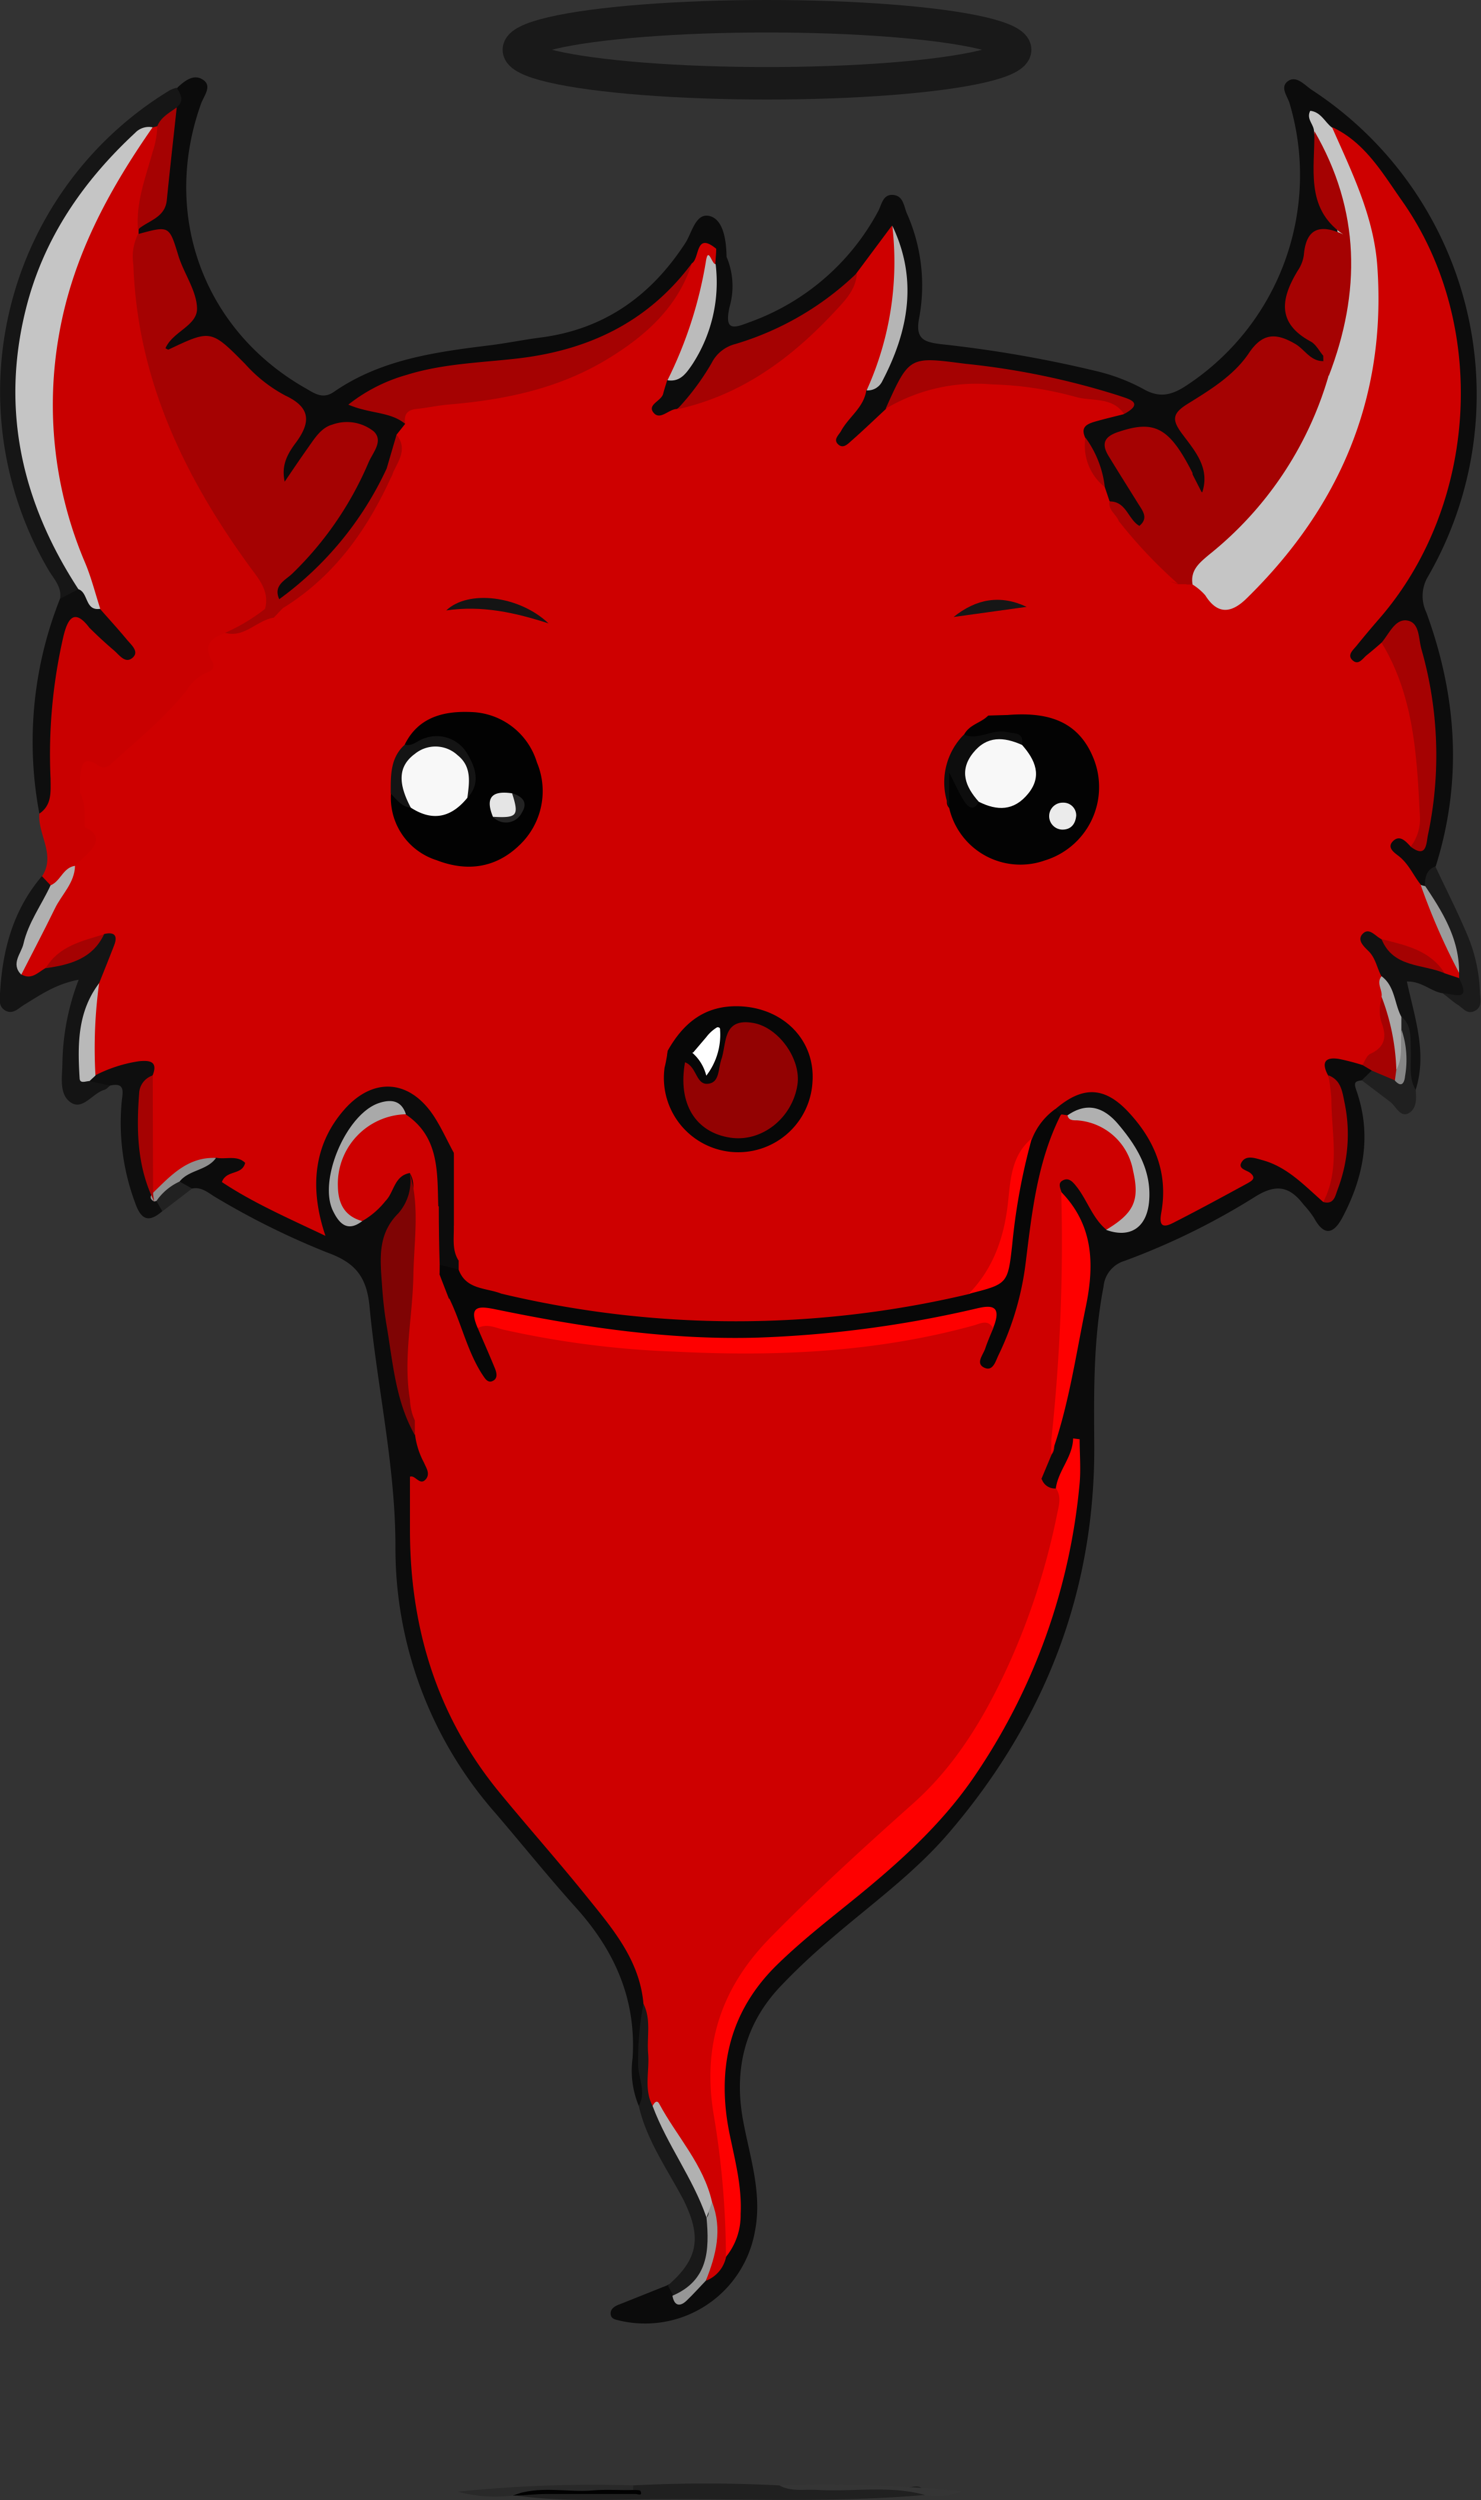 <svg xmlns="http://www.w3.org/2000/svg" viewBox="0 0 182.43 307.94"><rect x="0" y="0" width="182.43" height="307.94" fill="#333333" stroke="none"/><defs><style>.cls-1{fill:#0c0c0c;}.cls-2{fill:#0b0b0b;}.cls-3{fill:#161616;}.cls-4{fill:#141414;}.cls-5{fill:#c90000;}.cls-6{fill:#0e0e0e;}.cls-7{fill:#191919;}.cls-8{fill:#202020;}.cls-9{fill:#111;}.cls-10{fill:#1b1b1b;}.cls-11{fill:#292929;}.cls-12{fill:#353535;}.cls-13{fill:#010101;}.cls-14{fill:#212121;}.cls-15{fill:#ce0000;}.cls-16{fill:#a50202;}.cls-17{fill:#c5c5c5;}.cls-18{fill:#bbb;}.cls-19{fill:#b5b5b5;}.cls-20{fill:#9b9b9b;}.cls-21{fill:#fe0000;}.cls-22{fill:#070707;}.cls-23{fill:#b0b0b0;}.cls-24{fill:#969696;}.cls-25{fill:#7f0404;}.cls-26{fill:#a9a9a9;}.cls-27{fill:#8f8f8f;}.cls-28{fill:#b9b9b9;}.cls-29{fill:#b1b1b1;}.cls-30{fill:#a7a7a7;}.cls-31{fill:#868686;}.cls-32{fill:#030303;}.cls-33{fill:#020202;}.cls-34{fill:#0d0d0d;}.cls-35{fill:#f8f8f8;}.cls-36{fill:#ebebeb;}.cls-37{fill:#e5e5e5;}.cls-38{fill:#232323;}.cls-39{fill:#930202;}.cls-40{fill:#fff;}.cls-41{fill:none;stroke:#191919;stroke-miterlimit:10;stroke-width:4px;}</style></defs><g id="Capa_2" data-name="Capa 2"><g id="Capa_1-2" data-name="Capa 1"><path class="cls-1" d="M89.5,31.64a9.23,9.23,0,0,1,.37,6.16c-.74,3.24.76,2.51,2.56,1.85a29.09,29.09,0,0,0,15.71-13.57c.46-.81.57-2.16,1.85-2.07s1.34,1.36,1.7,2.23a21.86,21.86,0,0,1,1.54,12.89c-.54,2.68.65,3,2.64,3.26A150.57,150.57,0,0,1,135,45.7a23.55,23.55,0,0,1,5.83,2.21c2.09,1.21,3.63.71,5.43-.5a31,31,0,0,0,12.6-34.65c-.25-.89-1.23-2-.23-2.75s2,.38,2.86,1A44.84,44.84,0,0,1,175.91,71a4.67,4.67,0,0,0-.22,4.42c3.77,10.29,4.49,20.73,1.16,31.3-1,.63-.07,2.2-1.3,2.74a1.77,1.77,0,0,1-.94.08c-2-.73-3.06-2.55-4.11-4.17-1.24-1.91-.13-3.08,3.27-3.71a2.34,2.34,0,0,0,2.09-2.75c-.44-5.7-.08-11.47-1.76-17.06-.56-1.88-1.3-2.87-3.29-1.68-1,.28-1.24,1.26-1.93,1.82-1,.8-2,1-2.95.13a2.06,2.06,0,0,1-.23-3c1-1.27,1.92-2.54,3-3.76a41.59,41.59,0,0,0,1.8-51.25,35,35,0,0,1-3.62-5.2,2.79,2.79,0,0,0-2.55-1.75,2.34,2.34,0,0,0-1,.28c-1.1,3.25.3,6,1.48,8.88.36.85,1.44,1.45.95,2.61-1.27,1.26-3.22,1.53-4,3.64-1.18,3.19-2.57,6.06.83,8.76a4.89,4.89,0,0,1,1.18,2.36,1.83,1.83,0,0,1-.08.84c-1,1.57-2.1.88-3.28.16-3.31-2-3.62-2-6.3.77a35,35,0,0,1-5,4.16c-2.17,1.51-2.26,3-.8,5a8,8,0,0,1,1.47,3.85c.18,1.34-.18,2.38-1.77,2.51-1.12-.25-1.43-1.39-2.22-2a17.22,17.22,0,0,0-3.06-4,2.59,2.59,0,0,0-3.54-.22c-1.13.89-.59,2,.07,2.92,1.09,1.44,1.41,3.24,2.39,4.74s.57,2.68-1.35,3c-1.75-.59-2.48-2.6-4.32-3.07a4.48,4.48,0,0,1-1.07-2,11.78,11.78,0,0,0-2.27-6.08c-1.35-3.14,1.79-3.19,3.07-4.49a1.76,1.76,0,0,0-1.5-1.32,78.72,78.72,0,0,0-18.26-2.53c-3.63-.1-4.74,2.64-5.76,5.41-1.51,1.29-2.84,2.78-4.38,4-1,.86-2.14,1.11-3.22.16s-.81-1.91-.22-3c1-1.83,2.36-3.44,3.51-5.17,4.43-1.89,4.31-6.18,4.8-9.88.21-1.58,1-3.94-1.19-5.2-1.68,0-2.06,1.73-3.17,2.46-1.87.64-3.1,2.15-4.5,3.38a18.53,18.53,0,0,1-7.42,4.39c-4.43,1.15-6.78,4.53-9.25,7.86a3.33,3.33,0,0,1-1.28,1.22c-1.07.44-2.12,1.24-3.34.57a2.11,2.11,0,0,1-1-3.22,10,10,0,0,1,2.13-2.8c1.74-.3,2.56-1.36,3.35-3a21.49,21.49,0,0,0,2.34-10.67,3.27,3.27,0,0,1,.32-1.71C88.9,29.62,88.9,31.32,89.5,31.64Z"/><path class="cls-2" d="M167.74,133.07c-.88.12-1,.28-.64,1.31,1.88,5.41.89,10.6-1.72,15.55-1.09,2.07-2.27,2.41-3.53.07a12.57,12.57,0,0,0-1.29-1.64c-1.71-2.24-3.38-2.58-6-.92a86.35,86.35,0,0,1-16.06,7.88,3.65,3.65,0,0,0-2.57,3.19c-1.24,6.4-1.19,12.82-1.14,19.3.15,18.19-6.09,34.13-17.86,47.9-4.35,5.1-9.83,9-14.87,13.37A76.55,76.55,0,0,0,96,244.82c-4.31,4.64-5.6,10.19-4.47,16.35.84,4.58,2.42,9.05,1.43,13.85a13.74,13.74,0,0,1-16.69,10.81c-.49-.12-1-.18-1.05-.81s.56-1,1.13-1.19l5.81-2.32c.48-.34,1,.06,1.47,0A11.6,11.6,0,0,0,86.47,280a5.11,5.11,0,0,0,2.34-2.79c2.6-3.84,1.36-8,.56-11.89a34.56,34.56,0,0,1-.31-14.49c1.22-5.63,5.09-9.59,9.2-13.27,3.63-3.24,7.53-6.18,11.2-9.4,7.92-6.93,13.26-15.52,17.18-25.14A77.42,77.42,0,0,0,132,181.34a3.74,3.74,0,0,1-2,2.74,2,2,0,0,1-2.47-1.38c-.29-1.4.24-2.68.55-4,3.77-7.18,3.77-15.14,4.7-22.9.4-3.33-1.3-6-3.38-8.39-.4-1.42-.17-2.61,1.36-3.14s2.51.33,3.28,1.43c1,1.37,1.79,2.86,3.26,3.79,2.33,1,3.24.62,3.32-1.66.12-3.92-1.86-7-4.56-9.5-1.43-1.36-3.27.07-4.91-.25a2.79,2.79,0,0,1-.85-.26,2,2,0,0,1-.78-1.07c.59-2.85,3-4.27,5.93-3.55,4.22,1,8.44,6.33,9.23,11.49.17,1.15-.58,2.77,1.17,3.31,1.08.34,5.19-2.3,5.56-3.44,1.15-3.47,2.4-3.92,5.84-2.61,2,.76,3.36,2.86,5.73,2.83,2.72-2,3.05-8.53.49-10.94a4.83,4.83,0,0,1-1.23-1.24c-.21-3.87,1.46-4.6,5.75-2.53a2.58,2.58,0,0,1,1.36,1.55C169.3,132.65,168.89,133.26,167.74,133.07Z"/><path class="cls-1" d="M78.68,259.39a11.37,11.37,0,0,1-.76-5.87c.47-7.23-2.19-13.21-6.93-18.49-3.4-3.78-6.59-7.75-9.89-11.61a49.45,49.45,0,0,1-12.39-32.89c0-10.05-2.27-19.73-3.19-29.6-.37-3.85-1.92-5.45-5.22-6.65a95.62,95.62,0,0,1-13.65-6.75c-.92-.52-1.76-1.38-3-1.13-.62-.11-1.25-.18-1.56-.86.3-2.38,2.47-2.93,4-4.11a9.2,9.2,0,0,1,3-.13c1.68.17,2.56,1,2.29,2.78-.13.86-.69,1.78.4,2.38,1.48.8,2.87,2,4.58,2,1.1,0,.73-1.22.79-1.94a17.4,17.4,0,0,1,4.75-11.28c4.18-4.23,9.28-3.78,12.6,1.15,1.32,2,2.76,3.9,2.9,6.41-1,2.57-.28,5.24-.53,7.84a36.28,36.28,0,0,0,.48,4.65,1.82,1.82,0,0,1-.73,1.38,2.81,2.81,0,0,1-3-.74c-.82-2.15-.63-4.39-.71-6.61-.26-4-.32-8.12-3.92-11-1.2-2.06-2.77-1.85-4-.27a16.17,16.17,0,0,0-3.29,7.25c-.28,1.72.15,3,2.24,2.93,1.73-.33,2.52-1.7,3.4-3,1-1.47,2.16-2.29,3.79-.79,1,2.38-.42,4.31-1.36,6.23a12.52,12.52,0,0,0-1.06,8.08c.66,3.45.28,7,.83,10.44.41,2.52,2.37,4.37,2.51,6.91.43,1.23,1,2.37,1.56,3.56.41,1,.79,2,.09,2.85C51,185.7,52,189.38,52.18,192.86c.67,12.32,6.18,22.48,14.16,31.58,4,4.57,8.22,9,11.44,14.19a20.19,20.19,0,0,1,3.24,8.9A14.2,14.2,0,0,0,80,257C80.19,258,80.34,259.26,78.68,259.39Z"/><path class="cls-2" d="M89.5,31.64c-.55.27-.55.27-1.24-1-1.28.45-1.76,1.65-2.47,2.64-4.46,5-9.14,9.75-16,11.28a108.39,108.39,0,0,1-13.28,1.93,25.12,25.12,0,0,0-8.86,2.35c.87,1.26,2.25,1.83,2.84,3.06A2.35,2.35,0,0,1,50.12,54c-.61,1.32-1,2.7-1.56,4.07-2.46,5.79-6.58,10.34-11,14.65a5.29,5.29,0,0,1-3.09,1.66c-2.76-1.45-1.05-3.07.08-4.23A50.32,50.32,0,0,0,42,60.5a27.77,27.77,0,0,0,1.85-3.75c.34-.85.64-1.78-.23-2.46a2.3,2.3,0,0,0-2.79.15,8.71,8.71,0,0,0-2.35,2.67c-.57.82-1.13,1.64-1.77,2.41a1.85,1.85,0,0,1-2.38.65,2,2,0,0,1-1-2.29A12,12,0,0,1,35,54.08c.9-1.64.79-3.1-.86-4.16a35.82,35.82,0,0,1-6.29-5.49c-1.52-1.59-3.09-2-5-.76-1,.63-2.23,1.29-3.18-.06-.77-1.11-.07-2,.64-2.94,3.1-3.94,1.82-8.83-2.82-11a1.76,1.76,0,0,1-.82-.84,1.57,1.57,0,0,1,0-.91c2.92-2.73,2.69-6.63,3.59-10.06a10.79,10.79,0,0,0,.62-4.25c-.14-1.1.54-1.93,1-2.85.91-.83,2-1.71,3.15-.92s.05,2-.29,3c-4.85,13.64.32,27.79,12.84,34.95,1.11.63,2.15,1.45,3.55.48,5.78-4,12.5-4.91,19.24-5.74,2.07-.26,4.12-.68,6.19-.95,7.83-1,13.61-5.1,17.87-11.66.83-1.28,1.29-3.93,3.18-3.25C89.16,27.27,89.46,29.7,89.5,31.64Z"/><path class="cls-3" d="M21.76,10.8c.49.8,1,1.6,0,2.43-.74,1-.86,2.52-2.15,3.22-.28.11-.55.22-.83.35a8.43,8.43,0,0,0-4,2.86C6.06,30.13,1.64,41.87,4.15,55.71,5,60.56,7.07,65,9.21,69.34c.54,1.08,1.36,2.09,1.11,3.44-.69,1.19-1.57,1.78-2.93,1,.26-1.45-.73-2.43-1.38-3.51A43.43,43.43,0,0,1,20.93,11.11,4.57,4.57,0,0,1,21.76,10.8Z"/><path class="cls-4" d="M13.56,133.72c-.23.18-.44.45-.7.52-1.47.42-2.68,2.59-4.17,1.54s-1-3.29-1-5a29.79,29.79,0,0,1,2-10.1c-2.8.52-4.73,1.88-6.72,3.09-.74.45-1.42,1.28-2.39.66-.79-.5-.61-1.42-.57-2.18.3-5.27,1.62-10.17,5.12-14.29.91-.26,1.39.21,1.71,1-.08,2.43-2.07,4-2.69,6.23-.26.93-.94,1.79.17,2.58a3,3,0,0,0,1.4.36c3.2.21,5.1-1.83,6.94-4,2.59.29,3.13,1,2.53,3.2a21.93,21.93,0,0,1-1.63,4.35c-2,2.42-3.29,5.06-2.85,8.35.1.79.07,1.48.88,1.86S13.57,132.43,13.56,133.72Z"/><path class="cls-5" d="M6.23,109.05l-1.05-1.11c1.73-2.65-.55-5.13-.33-7.72.74-1.92.44-3.94.33-5.89A54,54,0,0,1,7.09,77.55c.3-1.11.56-2.15,1.77-2.42,1.39-.31,2.21.55,2.79,1.69-.22,4.53-1.25,9-1,13.59.1,1.67.15,3.35.36,5-.1.61-.2,1.22-.25,1.83a3.3,3.3,0,0,1-1.49,3.3c.43.85,1.13.32,1.65.52,2.51,1.47,2.83,2.84,1.15,4.9-.5.61-1.17,1.07-1.72,1.65C8.92,107.91,8,109.69,6.23,109.05Z"/><path class="cls-6" d="M11,77.31c-1.93-2.55-2.7-.89-3.17,1A64.65,64.65,0,0,0,6.23,95.93c0,1.57.2,3.22-1.38,4.29A47.64,47.64,0,0,1,7.39,73.76l2.27-1.18c1.55,0,2.6,1.11,3.94,1.59C14.9,75.52,16,77,17.23,78.43a2.27,2.27,0,0,1,0,3.42c-1.12,1.07-2.32.77-3.43-.17C12.39,80.51,11.19,79.24,11,77.31Z"/><path class="cls-7" d="M78.68,259.39c1-1.75-.12-3.48-.08-5.23a37.71,37.71,0,0,1,.66-7.35c2.23.13,1.85,1.94,2,3.27.24,2.81-.2,5.69,1,8.39-.37,2.54.79,4.61,2,6.72,1.47,2.68,3.43,5.15,3.76,8.35,0,3,.62,6.28-2.52,8.35-.76.5-1.34,1.64-2.55.89l-.68-1.27c3.73-3.22,4.21-5.92,1.92-10.54C82.18,267.16,79.65,263.64,78.68,259.39Z"/><path class="cls-8" d="M78,306.14a176.18,176.18,0,0,1,17.95,0c5.2.6,10.41.08,15.61.3.8,0,2.08-.76,2.34.88-10.73.95-21.48.48-32.23.52-5.95,0-11.93.38-17.87-.41.65-1.16,1.77-.66,2.69-.7,3.67-.16,7.36.2,11-.2A2.21,2.21,0,0,0,78,306.14Z"/><path class="cls-6" d="M13.56,133.72,11,133.16a1.82,1.82,0,0,1,.49-1.5,8.17,8.17,0,0,1,5.67-2.26c2.2,0,3.43.95,2.72,3.38-3.23,2.65-2,6.2-1.68,9.44a12.58,12.58,0,0,0,1.63,4.44l.45.82a1.75,1.75,0,0,1-.31,1.73c-1.7,1.47-2.61,1-3.33-1.06A28.21,28.21,0,0,1,15,135.62C15.12,134.52,15.45,133.29,13.56,133.72Z"/><path class="cls-9" d="M177.71,122.35c-1.47-.23-2.58-1.5-4.41-1.45.95,4.42,2.53,8.79,1.08,13.35-1.77.06-1.43-1.32-1.48-2.3a14.27,14.27,0,0,0-1-5.82c-.78-1.85-1.42-3.78-3.21-5a20.35,20.35,0,0,0-1.5-3.21c-.79-1.2-1.39-2.55-.12-3.75s2.55-.6,3.7.36a5.24,5.24,0,0,0,4.52,3.61,9.49,9.49,0,0,1,3.11.86,11.87,11.87,0,0,1,2.19,1c.57.92,1.4,1.93.34,2.87S178.8,122.53,177.71,122.35Z"/><path class="cls-10" d="M177.71,122.35c1.26,0,3.64,1.23,2-1.87-.2-.22-.39-.44-.57-.68a44.61,44.61,0,0,0-3.1-7.94c-.43-.82-1.16-1.67-.52-2.73,0-1,.15-2,1.29-2.4,1.3,2.77,2.7,5.51,3.89,8.33a19.68,19.68,0,0,1,1.59,7c0,.86.4,1.88-.57,2.43s-1.48-.3-2.12-.7S178.35,122.82,177.71,122.35Z"/><path class="cls-8" d="M172.65,125.25c1.3,1.11,1.06,2.65,1.13,4.1.08,1.65-.3,3.35.6,4.9.12,1.11.11,2.38-.9,2.89s-1.52-.88-2.25-1.43l-3.49-2.64,1.22-1.19c.46-1,1.52-1,2.3-1.4,1.74-1.11.22-2.61.48-3.88A1.39,1.39,0,0,1,172.65,125.25Z"/><path class="cls-11" d="M78,306.14v.57c-3.8.66-7.62.12-11.43.3-1.16.05-2.37-.21-3.47.39a17.72,17.72,0,0,1-6.71-.48A162.46,162.46,0,0,1,78,306.14Z"/><path class="cls-12" d="M113.94,307.32c-4.38-1.2-8.86-.36-13.29-.62-1.56-.1-3.18.26-4.66-.56a177.75,177.75,0,0,1,22.49.72A7.87,7.87,0,0,1,113.94,307.32Z"/><path class="cls-13" d="M63.14,307.4c3.23-1.29,6.6-.37,9.89-.64,1.66-.14,3.34,0,5-.05.29,0,.78,0,.85.1.35.71-.36.39-.53.39-3.66,0-7.32,0-11,0-1.18,0-2.36.13-3.54.19Z"/><path class="cls-14" d="M20,149.21l-.73-1.28c0-1.88.73-3,2.85-2.39l1.54.86Z"/><path class="cls-15" d="M179.73,119.83l0,.65-1.8-.6c-2.22-2.08-5.61-2-7.77-4.2-.74-.35-1.48-1.47-2.28-.68s.14,1.6.73,2.19c.87.88,1,2.08,1.58,3.1a15.18,15.18,0,0,1,.83,2.87,20.69,20.69,0,0,0,.21,2.36c.66,4.11.5,4.37-3.43,5.66a28.4,28.4,0,0,0-2.85-.74c-1.77-.29-2.19.46-1.37,2,2.31,4.86,1.76,9.8.41,14.76-.13.49-.38.93-1,.85-2.3-2-4.42-4.33-7.53-5.16-.85-.23-1.92-.64-2.49.22s.57,1,1.05,1.38c.81.67.1,1-.38,1.28-3.05,1.66-6.1,3.32-9.19,4.89-1.59.8-1.61-.14-1.39-1.37.86-4.92-.9-9-4.22-12.48-2.89-3-5.55-3-8.81-.22-.16,1.83-1.85,3-2.11,4.79-2.19,2.44-2.5,5.49-3,8.54-.69,4.12-1.69,8.18-5.85,10.42-5.93,1.76-12.07,2.37-18.18,3a103.21,103.21,0,0,1-20.57,0,141.22,141.22,0,0,1-17.85-2.77,3,3,0,0,1-2.24-1.73,7.65,7.65,0,0,0-3.77-3.61c-.81-1.33-.52-2.8-.56-4.23,1.77-3,.9-6,0-9-.86-1.57-1.58-3.22-2.58-4.7-3-4.39-7.43-4.6-10.93-.6s-4.44,9.21-2.3,15.53c-4.71-2.24-8.92-4.08-12.76-6.63.58-1.54,2.48-.79,2.87-2.36-1-1-2.42-.38-3.6-.64a15.6,15.6,0,0,0-6.49,3.72c-.68.67-1.51,1.26-1.62-.45a50.68,50.68,0,0,1-.6-10.29,4,4,0,0,1,.92-3.14c.73-1.85-.6-1.82-1.7-1.72a17.35,17.35,0,0,0-5.36,1.73c-2-2.74-.85-5.72-.53-8.6a6.29,6.29,0,0,1,1-2.77c.62-1.54,1.24-3.09,1.84-4.64.48-1.23,0-1.68-1.23-1.39-2.07,2-4.93,2.56-7.19,4.18-.94.52-1.75,1.52-3,.8.89-5.12,3.65-9.32,6.62-13.41.56-.53,1.13-1.05,1.67-1.6,1.23-1.25,1.3-2.34-.48-3.13-1.82-1.17.46-2.93-.6-4.2v-1.8l.29-.3c2,1,3.18-.57,4.74-1.29,2.84-1.31,5-3.56,7.77-5A8.51,8.51,0,0,0,26.89,85c.29-.74.53-1.59,1.29-1.92a3.29,3.29,0,0,0,2.27-3.93c-.24-1.73,1.59-2.35,2.42-3.53a5.74,5.74,0,0,1,1.63-1.27A33.14,33.14,0,0,0,46.38,61.07a13,13,0,0,1,1.35-2.3c.49-1.71,1.74-3.27,1.12-5.23l1.06-1.33c-1.28-1.68-.82-2.68,1.17-3.19,2.8-.73,5.7-.83,8.54-1.28C68.9,46.3,77.19,43,83.38,35.5a27.26,27.26,0,0,0,1.84-3.06c1-.61.4-3.95,3-1.8,0,.63-.08,1.26-.11,1.89-.76.93-.58,2.07-.8,3.13-.86,4.09-1.6,8.3-5.13,11.18-.16.56-.35,1.1-.49,1.66-.22.9-2,1.33-1.19,2.33s1.86-.43,2.87-.45c6.13-3.87,12.74-7,18.08-12.11a21.82,21.82,0,0,0,4.06-4.63l4.36-5.85c1.75,7.21,1.43,14.09-3.16,20.3-.31,2.12-2.17,3.27-3.11,5-.28.5-.93,1-.43,1.57.67.73,1.28,0,1.77-.42,1.41-1.24,2.77-2.55,4.15-3.83,2.65-3.32,5.91-4.42,10.28-4.23,5.75.25,11.24,1.52,16.8,2.65,1,.21,2.51.43,2.25,2.19-1.14.29-2.29.56-3.42.88s-1.92.69-1.33,2A23.3,23.3,0,0,0,136.09,60l.58,1.72A14,14,0,0,1,138.59,64c1.28,4,.26,6.49-3.32,8.55-1.84,1.06-3.86,2-4.8,4,1.13-1.45,2.31-3,4.61-2.72.91.1,1.56-.71,2.18-1.38,2.25-2.45,4.89-3.09,7.93-1.52q.65.09,1.29.12l.88,0a2.15,2.15,0,0,1,1.35.55c2.14,1.87,4,1.19,5.7-.64a52.23,52.23,0,0,0,9.84-15.17,46.55,46.55,0,0,0,4.27-17.27,41.87,41.87,0,0,0-3.94-19.34c-.49-1-1.82-2.16-.43-3.5,4,1.89,6.14,5.63,8.51,9,10.71,15.14,9.45,37.42-2.71,51.47q-1.47,1.69-2.88,3.43c-.43.52-1.17,1.13-.44,1.77s1.22-.24,1.73-.65,1.21-1,1.82-1.54c1.42-.28,1.92.79,2.42,1.74A21.48,21.48,0,0,1,175,87a55.49,55.49,0,0,1,.6,14.33c-.09,1.19,0,2.68-1.78,3-.62-.65-1.36-1.56-2.21-.74s.18,1.46.74,1.9c1.23,1,1.76,2.38,2.7,3.53A36.71,36.71,0,0,1,179.73,119.83Z"/><path class="cls-16" d="M146.9,72h-.68a13.19,13.19,0,0,1-5.68-5.34c-.34-.61-.82-1.16-.22-1.86,1.24-1,.39-1.92-.17-2.84-1.2-1.93-2.42-3.86-3.6-5.8-1-1.64-.38-2.46,1.34-3,4.37-1.45,6.19-.45,9,5.09.06,1.39.15,2.73-1.55,3.37a.94.94,0,0,0-.31,1.66c.67.63,1.22,0,1.68-.49s.42-1.75,1.38-2.14c1-3.05-.95-5.15-2.51-7.26-1.25-1.69-1.16-2.48.71-3.64,2.77-1.72,5.69-3.49,7.54-6.24,1.7-2.55,3.38-2.52,5.75-1.13,1.16.69,1.87,2.16,3.48,2.1,1.06-.23,1.43.56,1.87,1.25,0,4.7-2.52,8.5-4.8,12.25C156.7,63.49,151.86,67.81,146.9,72Z"/><path class="cls-17" d="M146.9,72c-.3-1.77.85-2.67,2-3.65a43.76,43.76,0,0,0,14.72-21.94c.25-4.14.78-8.27,1.19-12.38a27.53,27.53,0,0,0-1.63-12.1,40.55,40.55,0,0,1-1.32-5.74c0-.87-1-1.54-.46-2.54,1.34.15,1.8,1.42,2.71,2.09,2.45,5.55,5.16,11,5.56,17.22C170.77,49.06,165,62.5,153.57,73.7c-1.8,1.77-3.54,2.14-5.11-.38A7.13,7.13,0,0,0,146.9,72Z"/><path class="cls-16" d="M105.55,33.64c-.1,2.06-1.52,3.44-2.76,4.78-5.36,5.75-11.51,10.27-19.38,12a30.62,30.62,0,0,0,4.24-5.69,4.52,4.52,0,0,1,2.92-2.35A36.59,36.59,0,0,0,105.55,33.64Z"/><path class="cls-16" d="M163,43.82c-.51-.6-.91-1.42-1.56-1.76-4.23-2.29-3.63-5.35-1.57-8.74a4.5,4.5,0,0,0,.74-1.92c.28-3.36,2.06-3.78,4.76-2.57,2.22,3.7.12,7.29-.38,10.9C164.79,41.19,165.16,43.21,163,43.82Z"/><path class="cls-16" d="M173.77,104.29a5.61,5.61,0,0,0,1.14-3.63c-.38-7.43-.7-14.88-4.73-21.5.95-1.1,1.68-3,3.2-2.72s1.34,2.26,1.72,3.55a47.46,47.46,0,0,1,.78,22.93C175.69,103.86,175.74,105.8,173.77,104.29Z"/><path class="cls-16" d="M138.46,51c-1.47-2.18-3.93-1.52-6-2.12a42.78,42.78,0,0,0-10.26-1.53,21.84,21.84,0,0,0-13.11,3c2.94-6.55,2.92-6.43,9.83-5.54a94,94,0,0,1,18.93,3.93C138.85,49.11,141.14,49.55,138.46,51Z"/><path class="cls-16" d="M163,43.82c1.78-4.84,3.66-9.66,2.37-15-4.67-3.26-3.37-8.17-3.47-12.68,5.68,9.78,5.75,19.88,1.76,30.22-.22-.65-.44-1.3-.65-1.95C163,44.22,163,44,163,43.82Z"/><path class="cls-16" d="M148,60.59c1.05.65,1.72,1.39.56,2.53-.63.62-1.15,1.49-1.9,1.81-1,.44-1.53,2.24-2.89,1.47a2.58,2.58,0,0,1-1.07-3.34c.31-.93-1.37-1.57-.59-2.69.53-.74,1.29-1.63,2.16-1,1.67,1.13,2-.14,2.53-1.13Z"/><path class="cls-18" d="M82.22,46.84a51.42,51.42,0,0,0,4.72-14.56c.3-2.09.74.32,1.21.25a18.47,18.47,0,0,1-2.9,12.4C84.51,46,83.78,47.08,82.22,46.84Z"/><path class="cls-19" d="M106.75,48.09a38.27,38.27,0,0,0,3.16-20.3c3.18,6.62,2,13-1.23,19.16A2,2,0,0,1,106.75,48.09Z"/><path class="cls-16" d="M140.32,64.76c1.35,2.91,4.53,4.31,5.9,7.2l-1.1,0a10.79,10.79,0,0,1-7.28-7.7c-.28-.88-1.36-1.39-1.17-2.49C138.72,61.73,138.94,63.94,140.32,64.76Z"/><path class="cls-20" d="M179.73,119.83A79.68,79.68,0,0,1,175,109a5.12,5.12,0,0,0,.56.15C177.74,112.39,179.77,115.7,179.73,119.83Z"/><path class="cls-16" d="M136.09,60a6.48,6.48,0,0,1-2.38-6.09A12.75,12.75,0,0,1,136.09,60Z"/><path class="cls-15" d="M80.39,259.41c-1.1-2.07-.37-4.3-.55-6.44s.4-4.18-.58-6.16c-.47-5.4-3.83-9.28-7-13.21-3.55-4.41-7.32-8.64-10.89-13-7.59-9.34-10.86-20.17-10.87-32.1v-6.6c.65-.28,1.24,1.24,2,.25.49-.67,0-1.34-.28-2a9.91,9.91,0,0,1-1.09-3.39,3,3,0,0,1-.37-1.76c2.28-1.91,2.79-4.2,2.12-7.12a8.65,8.65,0,0,1,1.89-8.08c1.76-.69,2.34.52,2.57,1.82a17,17,0,0,0,1.24,3.94c-.38-.75-1.17-2,.34-3.12,2-.67,3.88.37,5.75.71,18.24,3.36,36.41,3.77,54.53-.81,1.14-.29,2.48-.87,3.61.2a2.29,2.29,0,0,1,.42,1.56c2.08-6,2.48-12.33,3.65-18.54.56-3,.86-6.35,3.89-8.29l.76.11c5.83-.36,10.43,5.59,8.91,11.44-.59,2.25-2.15,2.74-4.15,2.66-1.74-1.45-2.36-3.67-3.72-5.37-.43-.53-.95-1.16-1.74-.66-.51.32-.23.89-.09,1.36,3,9.88,1,19.62-.79,29.37,0,1.34-.7,2-2.1,1.81a2.19,2.19,0,0,0-2.62,1.79c-.69,2.12-2.93,3.08-4.13,5-2.36,3.67-6.71,5.19-9.43,8.15,2.05-2.52,5.86-2.58,8.34-5,1.61-1.58,3.71-2.64,4.81-4.78.76-1.5,1.86-2.42,3.51-.94a1.7,1.7,0,0,0,1.77,1.13c2.11.11,1.61,1.85,1.42,2.83-2.4,12.45-6.55,24.18-15,33.95-3.45,4-7.66,7.23-11.54,10.8a155,155,0,0,0-11.55,11.66c-4.29,4.9-5.5,10.59-4.81,16.94.44,4.1,1.48,8.12,1.58,12.27a14.36,14.36,0,0,1-.77,6.24A4,4,0,0,1,87,280.92c.3-3,1.21-6,.39-9.08A61.1,61.1,0,0,0,80.39,259.41Z"/><path class="cls-21" d="M89.42,278a107,107,0,0,0-1.51-17.54c-1.44-8.62,1-15.71,7-21.81,5.65-5.76,11.61-11.19,17.63-16.56,5.29-4.73,8.86-10.78,11.75-17.15a86.24,86.24,0,0,0,5.93-18.46c.22-1.08.56-2.14-.16-3.17.31-2.21,2.07-3.82,2.13-6.13l.8.1c0,1.8.16,3.62,0,5.41a76.2,76.2,0,0,1-13.18,36.43c-3.94,5.69-9.06,10.3-14.39,14.64-3.25,2.64-6.55,5.2-9.56,8.12C89.75,247.77,88.23,255,89.9,263c.67,3.23,1.5,6.39,1.33,9.74A8.1,8.1,0,0,1,89.42,278Z"/><path class="cls-22" d="M58.85,163.59c.7,1.65,1.43,3.28,2.1,4.93.23.55.41,1.26-.25,1.58s-1-.38-1.34-.87c-1.83-2.88-2.53-6.25-4-9.26-1.84-.21-2.09-1.5-2.05-3a1.57,1.57,0,0,1,.9-1.17l2.34.59c2.42-.12,3.59,2,5.38,3a124.47,124.47,0,0,0,57.45,0c4.87-2,4.77-6.59,5.34-10.73.41-2.95.81-5.86,2.43-8.44A8.21,8.21,0,0,1,130,136.6l.69.68c-2.9,5.73-3.57,12-4.34,18.21A36.14,36.14,0,0,1,123,166.91c-.36.74-.68,2.08-1.77,1.55s-.13-1.57.13-2.35.64-1.68,1-2.52c.27-2.39-1.37-1.32-2.34-1.23-3,.28-5.92,1-8.86,1.61-16.47,3.14-32.77,1.76-49.06-1.25C60.92,162.51,59.38,161.36,58.85,163.59Z"/><path class="cls-15" d="M128.29,182.15c-1,.09-2,.49-2.09,1.41-.49,3.38-3.46,4.18-5.7,5.69-1.68,1.13-2.52,3.89-5.35,2.89.34,2.45-4.43,1.3-2.82,4.53a5.48,5.48,0,0,1-3.42-1.6c-.67-.71-1.48-1.51-1-2.62s1.35-.93,2.26-.54a1.33,1.33,0,0,0,1.57-.55c2.94-3.27,6.73-5.66,9.37-9.26,1.1-1.5,3.53-2.27,2-4.9-.21-.35.83-1.37,1.43-1.25,1.69.32,3.83-.77,5,1.42a1.42,1.42,0,0,1,0,1.79Z"/><path class="cls-21" d="M129.5,179.16c0-.6,0-1.2,0-1.79a227.55,227.55,0,0,0,1.22-30.55c3.93,4.05,4.12,8.8,3.05,14.05C132.5,167,131.64,173.23,129.5,179.16Z"/><path class="cls-23" d="M136.25,151.49c3.45-2.07,4.16-3.63,3.32-7.29a7.52,7.52,0,0,0-6.92-6.2c-.51,0-1,0-1.16-.61,2.43-1.7,4.48-1,6.24,1.07,2.29,2.7,4.09,5.65,3.83,9.36C141.33,151.2,139.23,152.58,136.25,151.49Z"/><path class="cls-16" d="M163,148.06c2.12-4.09,1-8.44,1-12.7a24.15,24.15,0,0,0-.38-2.91c1.57.58,1.72,2,2,3.36a19.09,19.09,0,0,1-.87,10.76C164.47,147.35,164.3,148.41,163,148.06Z"/><path class="cls-16" d="M167.82,131.18c.32-.47.52-1.18,1-1.38,1.83-.85,2-2.15,1.36-3.84a4.93,4.93,0,0,1,.07-3.15c2.3,1.66,1.61,4.38,2.32,6.61a7,7,0,0,1,0,2.37,1.45,1.45,0,0,1-.69,1.31L169,131.88Z"/><path class="cls-24" d="M87.71,271.24c1.3,3.35.5,6.53-.76,9.68-.79.82-1.55,1.68-2.38,2.47s-1.52.64-1.74-.61c4.43-1.88,4.57-5.63,4.2-9.62C87.62,272.65,86.88,271.67,87.71,271.24Z"/><path class="cls-15" d="M54.15,157c.38,1,.77,2,1.16,3-1.67,4-.79,8.19-.65,12.33.13,3.42-.33,3.66-3.56,2.67-1.82-2.5-1.69-5.44-1.84-8.29a70,70,0,0,1,1.48-19.63,3.08,3.08,0,0,0-.26-2.59c-1.94.34-1.92,2.37-3,3.45a10,10,0,0,1-2.92,2.5c-2.34.63-2.92-1.13-3.41-2.7-1-3.34,2.24-9.54,5.52-10.93a3.14,3.14,0,0,1,3.32.47c4.16,2.78,3.86,7.16,4,11.36-1.92,1.41-1.15,3.45-.89,5.14A10.05,10.05,0,0,0,54.15,157Z"/><path class="cls-25" d="M50.48,144.46c1.25,4.17.51,8.4.44,12.62-.08,5.11-1.28,10.18-.42,15.32a6.67,6.67,0,0,0,.6,2.57c0,.6,0,1.2,0,1.8-2.41-4.24-2.7-9-3.51-13.7-.26-1.55-.42-3.13-.53-4.71-.21-3.15-.63-6.28,2-8.9A6.05,6.05,0,0,0,50.48,144.46Z"/><path class="cls-26" d="M50,137.25a8.59,8.59,0,0,0-8.38,8.91c.05,2.08.8,3.64,3,4.25-1.83,1.41-2.85.29-3.6-1.25-1.86-3.8,1.67-12,5.69-13.3C48.12,135.4,49.43,135.49,50,137.25Z"/><path class="cls-15" d="M54.15,157c-1.56-2-2.9-4.13-2.43-6.93.25-1.53.82-2.12,2.33-1.47q0,3.6.11,7.2C54.16,156.21,54.15,156.61,54.15,157Z"/><path class="cls-15" d="M61.88,159.4c-1.9-.81-4.44-.46-5.38-3l0-1.16c1.89-1.29,3.19-1,4,1.31A23.14,23.14,0,0,0,61.88,159.4Z"/><path class="cls-15" d="M55.91,142c2.31,2.62,1.94,5.89,2.24,9.07-.79.06-1.51-.66-2.24-.09Z"/><path class="cls-27" d="M18.86,146.92c2.19-2.14,4.29-4.44,7.75-4.29-1.11,1.57-3.32,1.44-4.49,2.91a7,7,0,0,0-2.85,2.39L19,148C18.41,147.7,18.46,147.33,18.86,146.92Z"/><path class="cls-5" d="M11,77.31c1,1,2,1.92,3.08,2.84.64.56,1.36,1.63,2.24.88s-.14-1.58-.67-2.22c-1.08-1.3-2.22-2.55-3.34-3.82A44.35,44.35,0,0,1,5.18,45.93C6.11,36.82,8.61,28.34,14,20.84c1.36-1.91,2.57-4.07,4.85-5.16l.6-.15a2.29,2.29,0,0,1,.75,2.64c-.84,3.43-1.17,7-3.13,10.09v.58c1.4,2.58,1,5.48,1.22,8.2a50.38,50.38,0,0,0,5.46,18c2.41,4.9,4.86,9.84,8.41,14.07,1.61,1.91,1.52,4,1.12,6.19C32.12,77,30.07,77.81,29,79.53c-.14.14-.36.24-.43.4-3.2,7-9.1,11.25-15.13,15.47-1.25.88-2.57-.88-3.55.51h0C8.9,89.63,8.4,83.37,11,77.31Z"/><path class="cls-16" d="M32.65,75c.54-2.07-.6-3.48-1.74-5-8.15-11.15-14-23.24-14.48-37.37A6.31,6.31,0,0,1,17,28.84c3.9-1.07,3.84-1.05,5,2.74.69,2.17,2.22,4.25,2.27,6.4s-3,2.85-3.89,4.92c.21.1.32.19.38.16,5.21-2.47,5.23-2.49,9.48,1.82a17.84,17.84,0,0,0,4.92,3.85c3,1.41,3.2,3.16,1.35,5.71-1,1.33-1.91,2.77-1.44,4.89.95-1.4,1.89-2.8,2.87-4.18.81-1.14,1.61-2.47,3-2.85a5.3,5.3,0,0,1,5.1.84c1.23,1.18-.12,2.61-.64,3.82A41.71,41.71,0,0,1,36,70.66c-.83.8-2.37,1.43-1.61,3.13a.83.83,0,0,1-.3,1C33.65,75.07,33.19,75.38,32.65,75Z"/><path class="cls-16" d="M85.22,32.44c-1.74,5.41-5.67,8.9-10.31,11.74-6,3.67-12.65,5.06-19.54,5.64-1.38.11-2.74.42-4.12.56-1.17.13-1.51.77-1.34,1.83-1.85-1.53-4.35-1.22-7-2.37a20.55,20.55,0,0,1,7.21-3.67c4.4-1.37,9-1.49,13.51-2C72.48,43.17,79.83,39.67,85.22,32.44Z"/><path class="cls-16" d="M17,28.26c-.28-3.34.94-6.41,1.8-9.54a11.22,11.22,0,0,0,.58-3.19c.46-1.12,1.5-1.64,2.39-2.3-.41,3.8-.84,7.6-1.22,11.4C20.35,26.82,18.3,27.15,17,28.26Z"/><path class="cls-16" d="M33.84,74.47l.58-.68A41.47,41.47,0,0,0,47.63,57.71c1,0,.87.49.53,1.1-3,6.58-7.06,12.24-13.32,16.1C34.21,75.45,33.86,75.33,33.84,74.47Z"/><path class="cls-16" d="M48.16,58.81l-.53-1.1c.4-1.39.81-2.78,1.22-4.17C50.4,55.53,48.77,57.1,48.16,58.81Z"/><path class="cls-17" d="M18.8,15.68C13.41,23.41,9,31.53,7.31,41A49.56,49.56,0,0,0,10.5,69.36c.76,1.82,1.24,3.75,1.85,5.63-1.9.31-1.44-2-2.69-2.41C2.76,62,.07,50.59,3.17,38.13c2.15-8.69,7-15.75,13.47-21.76A2.34,2.34,0,0,1,18.8,15.68Z"/><path class="cls-23" d="M9.24,106.65c-.05,2.13-1.65,3.53-2.49,5.28-1.33,2.73-2.75,5.42-4.13,8.13-1.34-1.36,0-2.59.27-3.81.6-2.62,2.23-4.79,3.34-7.2C7.47,108.55,7.76,106.86,9.24,106.65Z"/><path class="cls-28" d="M12.21,121.11a59.24,59.24,0,0,0-.45,11.37l-.73.68c-.45,0-1.18.37-1.22-.32C9.55,128.73,9.53,124.64,12.21,121.11Z"/><path class="cls-16" d="M5.63,119.26c1.61-2.74,4.47-3.34,7.19-4.18C11.38,118.13,8.59,118.84,5.63,119.26Z"/><path class="cls-5" d="M9.83,97.72c.81,1.31.54,2.78.6,4.2-.56,1-1.13,2.21-2.6,1.58-.81-.34-1.33-4.76-.74-5.32s1,0,1.48.33C9.59,99.18,9.73,98.49,9.83,97.72Z"/><path class="cls-29" d="M87.71,271.24c-.23.64-.46,1.28-.68,1.92-1.66-4.85-4.88-9-6.64-13.75.18-.39.52-.81.81-.28C83.37,263.17,86.66,266.6,87.71,271.24Z"/><path class="cls-16" d="M18.86,146.92c0,.36.08.71.13,1.07-2.09-4.22-2.2-8.73-1.85-13.29a2.41,2.41,0,0,1,1.68-2.23Q18.83,139.69,18.86,146.92Z"/><path class="cls-16" d="M170.18,115.68c2.95.74,6,1.37,7.77,4.2C175.23,118.72,171.61,119.23,170.18,115.68Z"/><path class="cls-30" d="M172,131.77a27.51,27.51,0,0,0-1.82-9c.14-.84-.69-1.68,0-2.52,1.67,1.24,1.56,3.35,2.44,5l0,1.63C172.59,128.53,173.8,130.35,172,131.77Z"/><path class="cls-31" d="M172,131.77c.88-1.54.43-3.26.66-4.89a11.62,11.62,0,0,1,.41,5.7c-.06.67-.36,1.51-1.25.52Z"/><path class="cls-32" d="M124.11,88.07c4.69-.37,8.74.52,10.66,5.52a9.45,9.45,0,0,1-6.08,12.4,9,9,0,0,1-11.77-6.47,1,1,0,0,1-.28-.8c.16-1.34-.69-3.25.43-3.89,1.44-.83,1.22,1.62,2.29,2.07.46.19,1,.16,1.43.33,1.57.65,3.16,1,4.33-.6s.51-2.8-.73-3.92a6.42,6.42,0,0,0-4.52-.76c-1.1.22-1.81-.09-1.14-1.41s2.1-1.47,3-2.4A1.62,1.62,0,0,1,124.11,88.07Z"/><path class="cls-33" d="M49.86,91.71c1.71-3.49,5-4.16,8.27-4a8.73,8.73,0,0,1,8,6.18A9.17,9.17,0,0,1,64,104.09c-2.9,2.82-6.44,3.33-10.21,1.87a8.07,8.07,0,0,1-5.63-8.23c1.08-.57,2.07-.06,3.08.26,1.92.94,3.66,1.13,4.84-1.12.77-4.5,0-5.29-4.58-4.42C50.76,92.58,49.9,93.07,49.86,91.71Z"/><path class="cls-15" d="M82.17,130c-2,2.3-5,3.63-5.79,7.14C76,139,73.32,138.82,72,140c-.47.41-1.48.17-1.69,1-.75,3.08-2.65,3-4.82,1.7-1,1.11.48,2,.07,2.87-1,.42-1.54-1.06-2.52-.56-.76,1.15.86,1.7.6,3A5.23,5.23,0,0,1,60,145.5c-.86-1.44-1.19-2.48,1.24-2.69,3.24-.27,4.58-3.52,7-5.18,1.81-1.24,3-3.32,4.6-4.95,1-1.06,2.31-1.87,1.51-3.73-.29-.67.5-1.19,1-1.7,1.15-1.22,2.27,2.26,3.95-.26.86-1.3,2.09,1.43,3,2.49A.35.35,0,0,1,82.17,130Z"/><path class="cls-15" d="M9.84,95.91c.19-1.3.18-3,2.22-1.66,1,.65,1.45,0,2-.5,3.13-2.81,6.39-5.5,9-8.81a5.53,5.53,0,0,1,2.19-2c.86-.33,1.4-.66.77-1.71C25,79.4,26.11,78.54,27.7,78c1.33,0,2.35-.74,3.47-1.28.8-.39,1.49-1.37,2.56-.59-.73,1.35-2.83,2.18-.83,4.43.68.77-1.51,2.48-2.7,3.46-.65.54-1.89.55-1.92,1.64-.08,4.08-3.79,4.23-6.17,5.81-.37.24-1.1.09-1.09.75,0,3.52-2.52,2.15-4.27,2.27-.87,1,1,1.49.05,2.79-.47.15-5.82-3.71-1.34,1.88C12.74,99,11.6,96.9,9.84,95.91Z"/><path class="cls-22" d="M82.17,130c0-.19.06-.38.07-.56,1.94-3.44,4.58-5.63,8.84-5.49,5.42.19,9.38,4.18,9,9.36a9.16,9.16,0,1,1-18.21-1.85C82,131,82.07,130.53,82.17,130Z"/><path class="cls-15" d="M137.84,64.22a58.92,58.92,0,0,0,7.28,7.7c-3.2-1.19-5.6-.2-7.38,2.66a2.63,2.63,0,0,1-1.81.91c-1.13.26-4-1.3-2.29,2.11.18.35-.43.73-.83.56-1.74-.75-1.88-.08-1.32,1.38a1,1,0,0,1-.34.71,5.44,5.44,0,0,1-3.72-2.64c-.85-1.37.19-1.59,1.28-2.21a33.06,33.06,0,0,0,8.5-7C138.45,67,137.6,65.61,137.84,64.22Z"/><path class="cls-15" d="M124.11,88.07l-2.39.07c-2-1.78-3.18-6.3-1.7-7.24s3.09-2.26,4.57-1.54a5.8,5.8,0,0,1,2.92,4.58C127.9,86.72,125.28,86.74,124.11,88.07Z"/><path class="cls-21" d="M127.1,140.23a76.36,76.36,0,0,0-2.42,13.14c-.54,4.79-.56,4.79-5.35,6,3.13-3.22,4.43-7.17,4.87-11.57C124.48,145.1,124.68,142.2,127.1,140.23Z"/><path class="cls-34" d="M120.57,98.76c-.57,1.15-1.27.74-1.75,0-.59-.87-1-1.86-1.9-3.58v4.31a8.34,8.34,0,0,1,1.81-9c1.81.76,3.46-.73,5.29-.32,1,.22,2.1,0,1.88,1.53C122,92.49,120.1,94.71,120.57,98.76Z"/><path class="cls-4" d="M50.6,99.48c-1.15-.11-1.76-1-2.47-1.75,0-2.17-.08-4.37,1.73-6,1,.24,1.63-.58,2.46-.8a4.36,4.36,0,0,1,5.18,1.81c1,1.65,1.82,3.68.07,5.55-1.08-.45-1.16-1.52-1.52-2.43-.53-1.34-1.47-2.18-3-1.84a2.53,2.53,0,0,0-2,2.65C51.05,97.61,51.43,98.65,50.6,99.48Z"/><path class="cls-4" d="M67.57,76.79c-4.08-1.32-8.17-2.25-12.6-1.6C57.68,72.6,64,73.38,67.57,76.79Z"/><path class="cls-3" d="M117.46,76c2.79-2.24,5.76-2.78,9-1.25Z"/><path class="cls-16" d="M33.73,76.08c-2.1.32-3.62,2.54-6,1.87A23.1,23.1,0,0,0,32.65,75l1.19-.54,1,.44Z"/><path class="cls-21" d="M58.85,163.59c-1.3-3,.43-2.67,2.39-2.27,10.62,2.19,21.32,3.77,32.2,3.44a139,139,0,0,0,26.23-3.44c1.67-.38,4.07-1.16,2.66,2.27-.65-1.11-1.56-.56-2.38-.33-12.12,3.35-24.53,3.86-37,3.22A115,115,0,0,1,62,163.78C61,163.53,59.94,163,58.85,163.59Z"/><path class="cls-15" d="M103.93,204.24c-1.49-.47-3.86-.19-4-2.82s2.9-6,5.07-5.4a4.94,4.94,0,0,1,3.39,4.45C108.56,202.35,106.25,204.26,103.93,204.24Z"/><path class="cls-35" d="M120.57,98.76c-1.66-1.85-2.44-3.83-.72-6s3.81-2,6.05-1c1.63,1.85,2.51,3.84.75,6S122.83,99.89,120.57,98.76Z"/><path class="cls-36" d="M132.57,100.47c-.11,1.13-.73,1.73-1.72,1.72a1.66,1.66,0,0,1,.09-3.32A1.57,1.57,0,0,1,132.57,100.47Z"/><path class="cls-35" d="M50.6,99.48c-1.65-3.12-1.51-5.15.53-6.64a4,4,0,0,1,5.23.18c1.78,1.41,1.45,3.35,1.21,5.25C55.6,100.69,53.3,101.24,50.6,99.48Z"/><path class="cls-37" d="M60.72,100.61c-1-2.42-.06-3.26,2.36-2.89.93.6,1.46,1.38.69,2.41A2.07,2.07,0,0,1,60.72,100.61Z"/><path class="cls-38" d="M60.72,100.61c3,.17,3.24-.13,2.36-2.89,1.27.36,2,1.13,1.2,2.38A2.18,2.18,0,0,1,60.72,100.61Z"/><path class="cls-39" d="M84.38,130.85c1.56.56,1.3,3.08,3.12,2.59,1.1-.3,1-1.83,1.32-2.84.74-2,.08-5.29,4-4.59,3.12.57,5.88,4.48,5.41,7.6-.62,4.11-4.39,7.1-8.24,6.53C85.67,139.5,83.47,135.94,84.38,130.85Z"/><path class="cls-40" d="M85.27,129.67A5.47,5.47,0,0,1,87,132.5a8.25,8.25,0,0,0,1.7-5.62c0-.13,0-.28-.16-.32a.3.3,0,0,0-.24,0A4.79,4.79,0,0,0,87,127.75l-1.6,1.88"/><ellipse class="cls-41" cx="94.48" cy="6.13" rx="30.57" ry="4.13"/></g></g></svg>